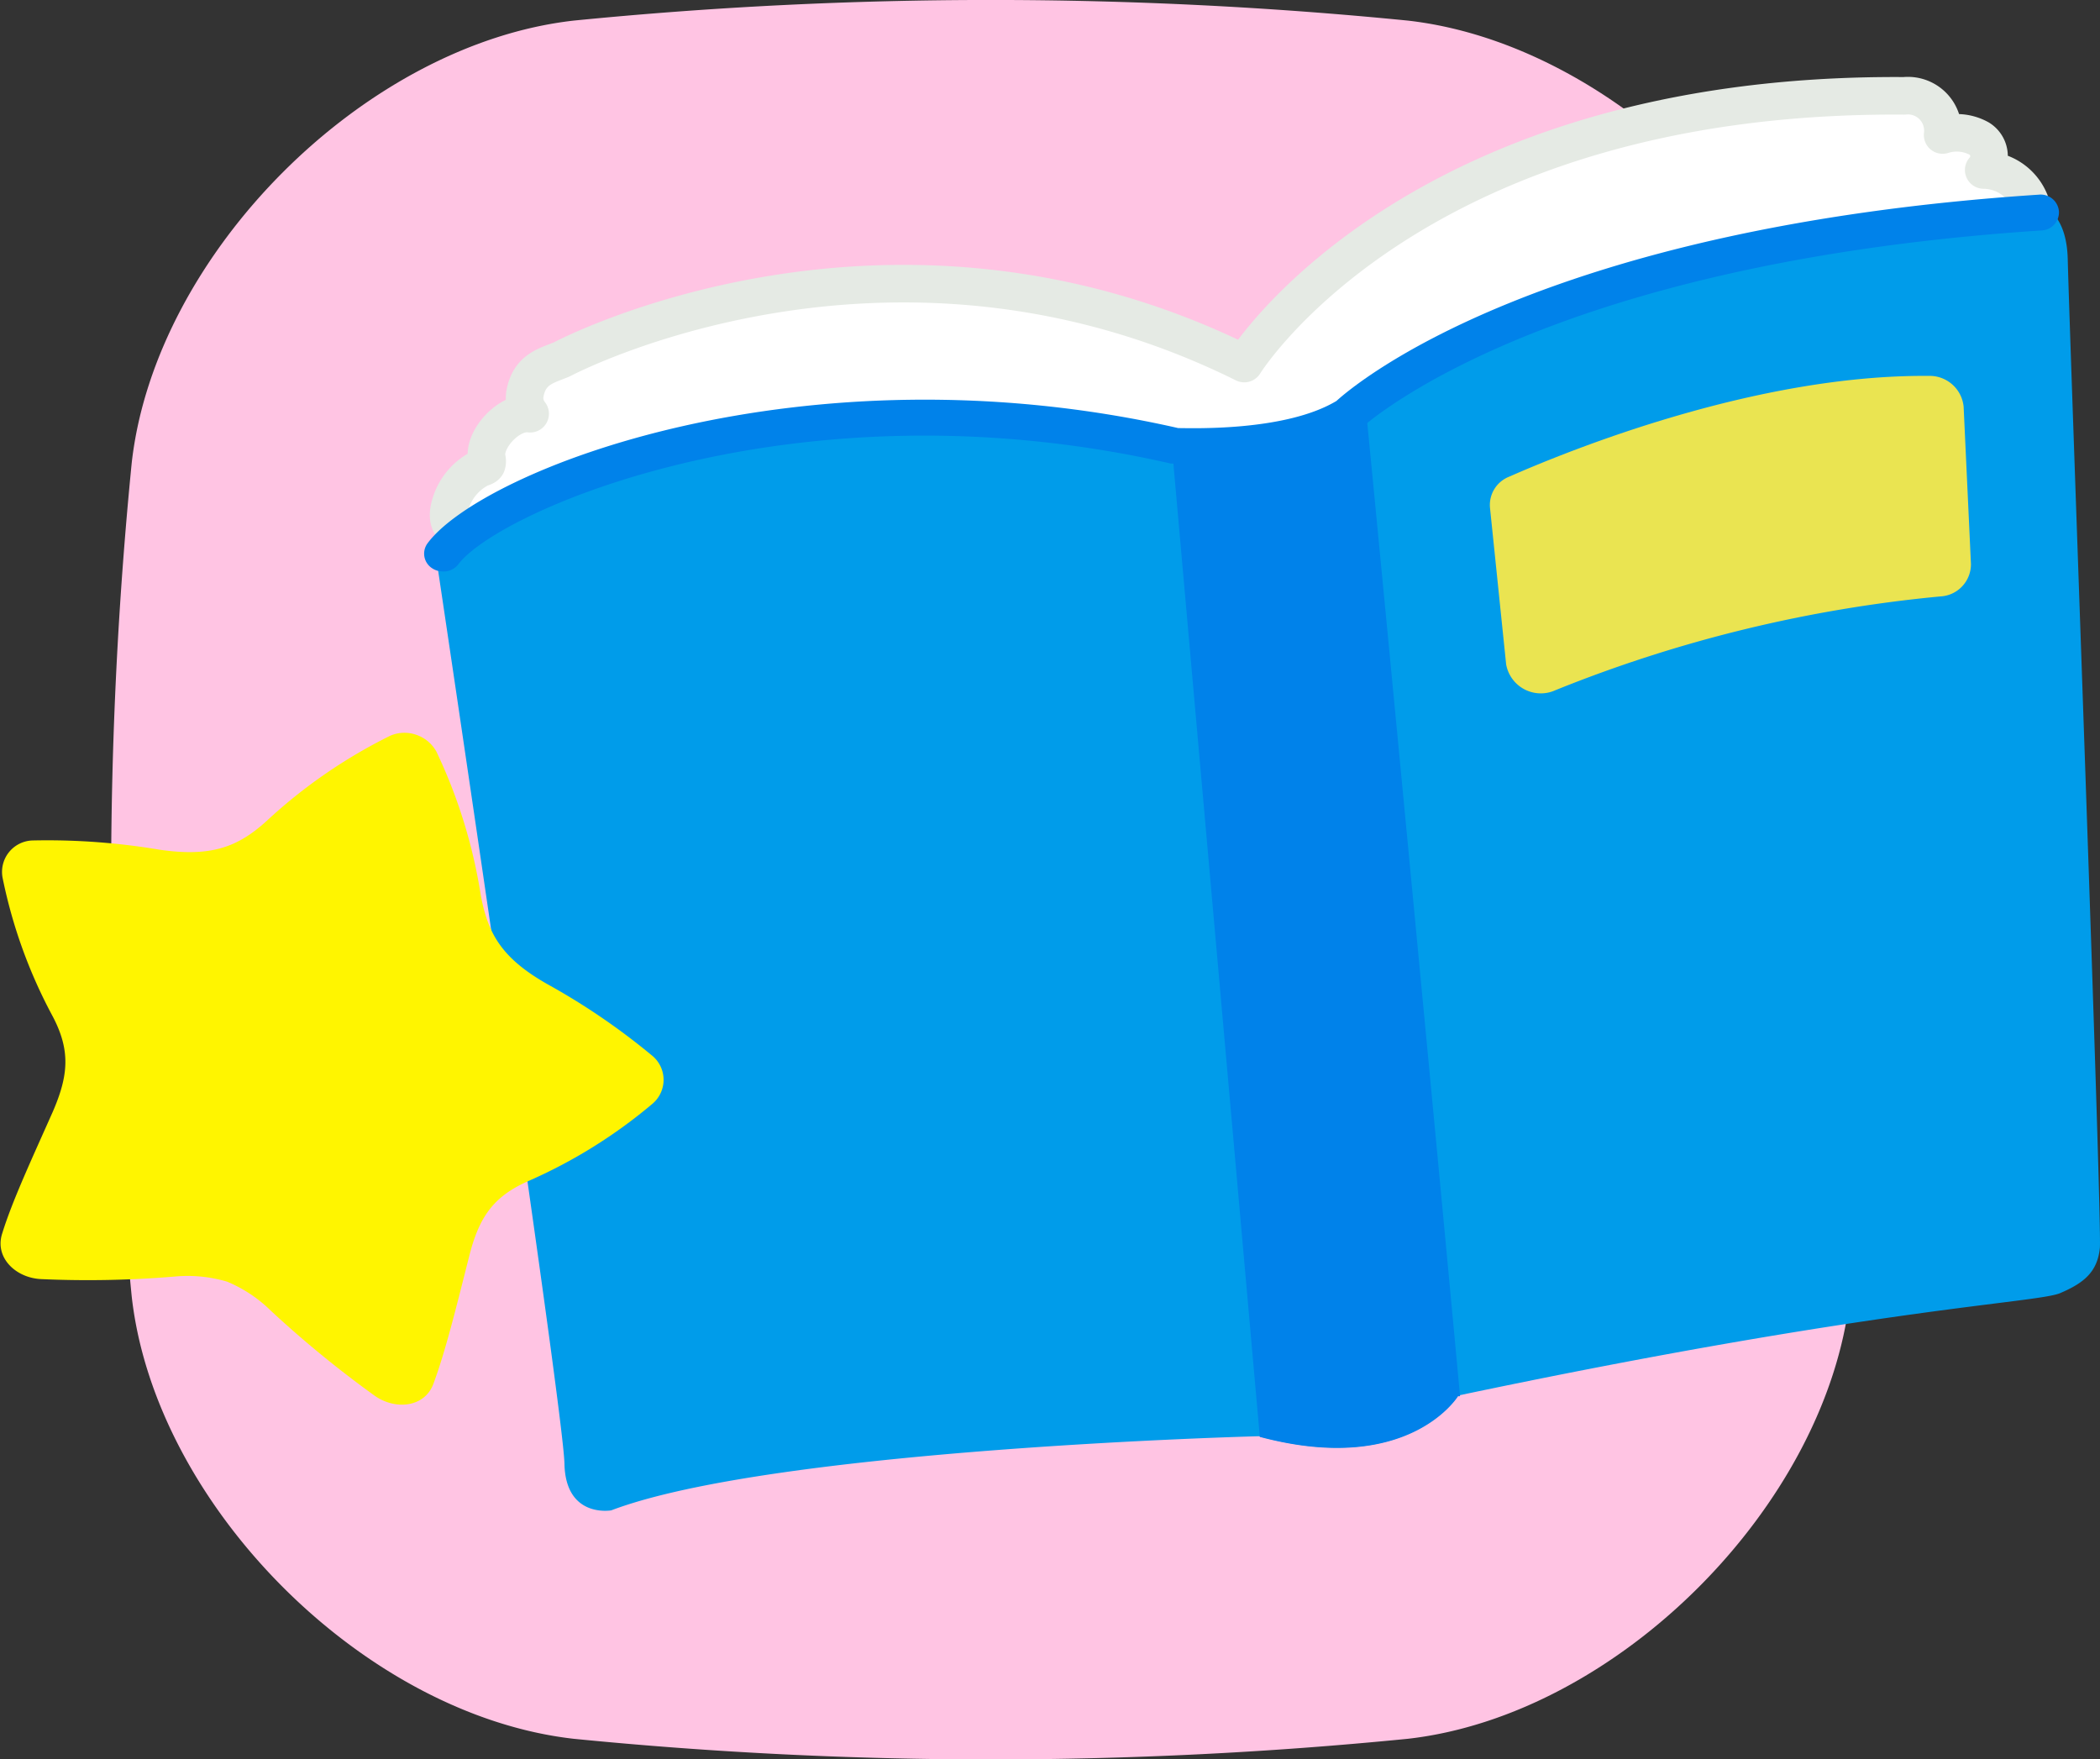 <svg xmlns="http://www.w3.org/2000/svg" viewBox="0 0 154.92 129.79"><rect x="0" y="0" width="154.92" height="129.79" fill="#333333" stroke="none"/><defs><style>.cls-1{fill:#ffc4e3;}.cls-2{fill:#fff;stroke:#e5eae4;stroke-linecap:round;stroke-linejoin:round;stroke-width:2.77px;}.cls-3{fill:#009cea;}.cls-4{fill:#0082ea;}.cls-5{fill:#eae451;}.cls-6{fill:#fff500;}</style></defs><g id="Layer_2" data-name="Layer 2"><g id="레이어_1" data-name="레이어 1"><path class="cls-1" d="M103.86,128.27a311.69,311.69,0,0,1-61.54,0c-15.44-1.75-30.85-17.17-32.6-32.6a311.8,311.8,0,0,1,0-61.55c1.75-15.43,17.16-30.85,32.6-32.6a311.69,311.69,0,0,1,61.54,0c15.44,1.75,30.86,17.17,32.61,32.6a313.33,313.33,0,0,1,0,61.55C134.72,111.1,119.3,126.52,103.86,128.27Z"/><path class="cls-2" d="M147.89,18.23a2.7,2.7,0,0,0,1.86-3.36,3.72,3.72,0,0,0-3.41-2.33,1.52,1.52,0,0,0-.32-2.31,3.43,3.43,0,0,0-2.71-.27,2.58,2.58,0,0,0-2.83-2.89c-36.35-.26-48.69,19.75-48.69,19.75-26.37-13.08-50.34-.31-50.34-.31-1.11.47-2.37.69-2.72,2.51a1.85,1.85,0,0,0,.38,1.5c-1.51-.22-3.43,1.82-3.21,3.26a.78.78,0,0,1,0,.5c-.1.18-.35.2-.54.3A4.33,4.33,0,0,0,33.29,37c-.59,1.71.27,2.09,1.05,2.56,1.53.91,4-.41,5.79-.73a125.83,125.83,0,0,1,38.69-1,58.39,58.39,0,0,0,10.37.87c5.65-.27,11-2.51,16.13-4.65C119.39,28.22,133,21.66,147.89,18.23Z"/><path class="cls-3" d="M99.45,30.64s12.31-12.39,47.83-15.79c0,0,5.12-1.57,5.26,4.27s2.55,71.16,2.37,72.94-1.19,2.59-2.92,3.33-13.56,1.06-44.43,7.56c0,0-3.65,6-14.7,3,0,0-35.75.91-47.77,5.47,0,0-3.37.6-3.45-3.45s-9.39-66.36-9.39-66.36A5.88,5.88,0,0,1,36,36.76c5.6-2.56,23.65-10,50.69-3.87C86.72,32.89,95,33.39,99.45,30.64Z"/><path class="cls-4" d="M99.45,30.64C95,33.39,86.72,32.89,86.72,32.89l-.28-.06L92.94,106c11,2.93,14.62-3,14.62-3l.15,0c-1.23-13.36-5.35-56.56-7-73.39A15.87,15.87,0,0,0,99.45,30.64Z"/><path class="cls-4" d="M32.55,42.15a1.38,1.38,0,0,1-.67-.23,1.28,1.28,0,0,1-.34-1.84c4-5.4,27.67-14.8,55.38-8.5,1,0,7.89.26,11.67-2,1.47-1.34,15.15-12.81,51.82-15.22a1.35,1.35,0,0,1,1.48,1.22A1.34,1.34,0,0,1,150.61,17c-37.09,2.44-50,14.44-50.17,14.56l-.23.17c-4.79,3-13.23,2.49-13.58,2.47l-.24,0c-27.71-6.33-49.71,3.56-52.58,7.43A1.38,1.38,0,0,1,32.55,42.15Z"/><path class="cls-5" d="M111.32,35.17c4.55-2,18.25-7.54,30.93-7.44A2.52,2.52,0,0,1,144.86,30l.54,11.61A2.38,2.38,0,0,1,143.13,44a101.12,101.12,0,0,0-28.37,6.91,2.6,2.6,0,0,1-3.65-1.9l-1.19-11.54A2.24,2.24,0,0,1,111.32,35.17Z"/><path class="cls-6" d="M48.08,77.85a49.91,49.91,0,0,0-7.7-5.25C37,70.68,36,68.87,35.47,66.06a38.37,38.37,0,0,0-3.28-10.62,2.69,2.69,0,0,0-1.47-1.23,2.65,2.65,0,0,0-1.92.06,38.39,38.39,0,0,0-9.15,6.31c-2.11,1.91-4.08,2.66-7.9,2.1A49.69,49.69,0,0,0,2.45,62,2.32,2.32,0,0,0,.2,64.8,37.05,37.05,0,0,0,3.9,75c1.3,2.49,1.16,4.32,0,7-1.59,3.58-3,6.6-3.74,9-.57,1.77,1,3.28,2.89,3.36a77.09,77.09,0,0,0,9.84-.19,10.23,10.23,0,0,1,3.87.38A10.17,10.17,0,0,1,20,96.71a80,80,0,0,0,7.61,6.23c1.52,1.1,3.71.9,4.36-.85.89-2.39,1.68-5.62,2.64-9.41.72-2.85,1.74-4.38,4.31-5.53a37.52,37.52,0,0,0,9.23-5.74A2.31,2.31,0,0,0,48.08,77.85Z"/></g></g></svg>